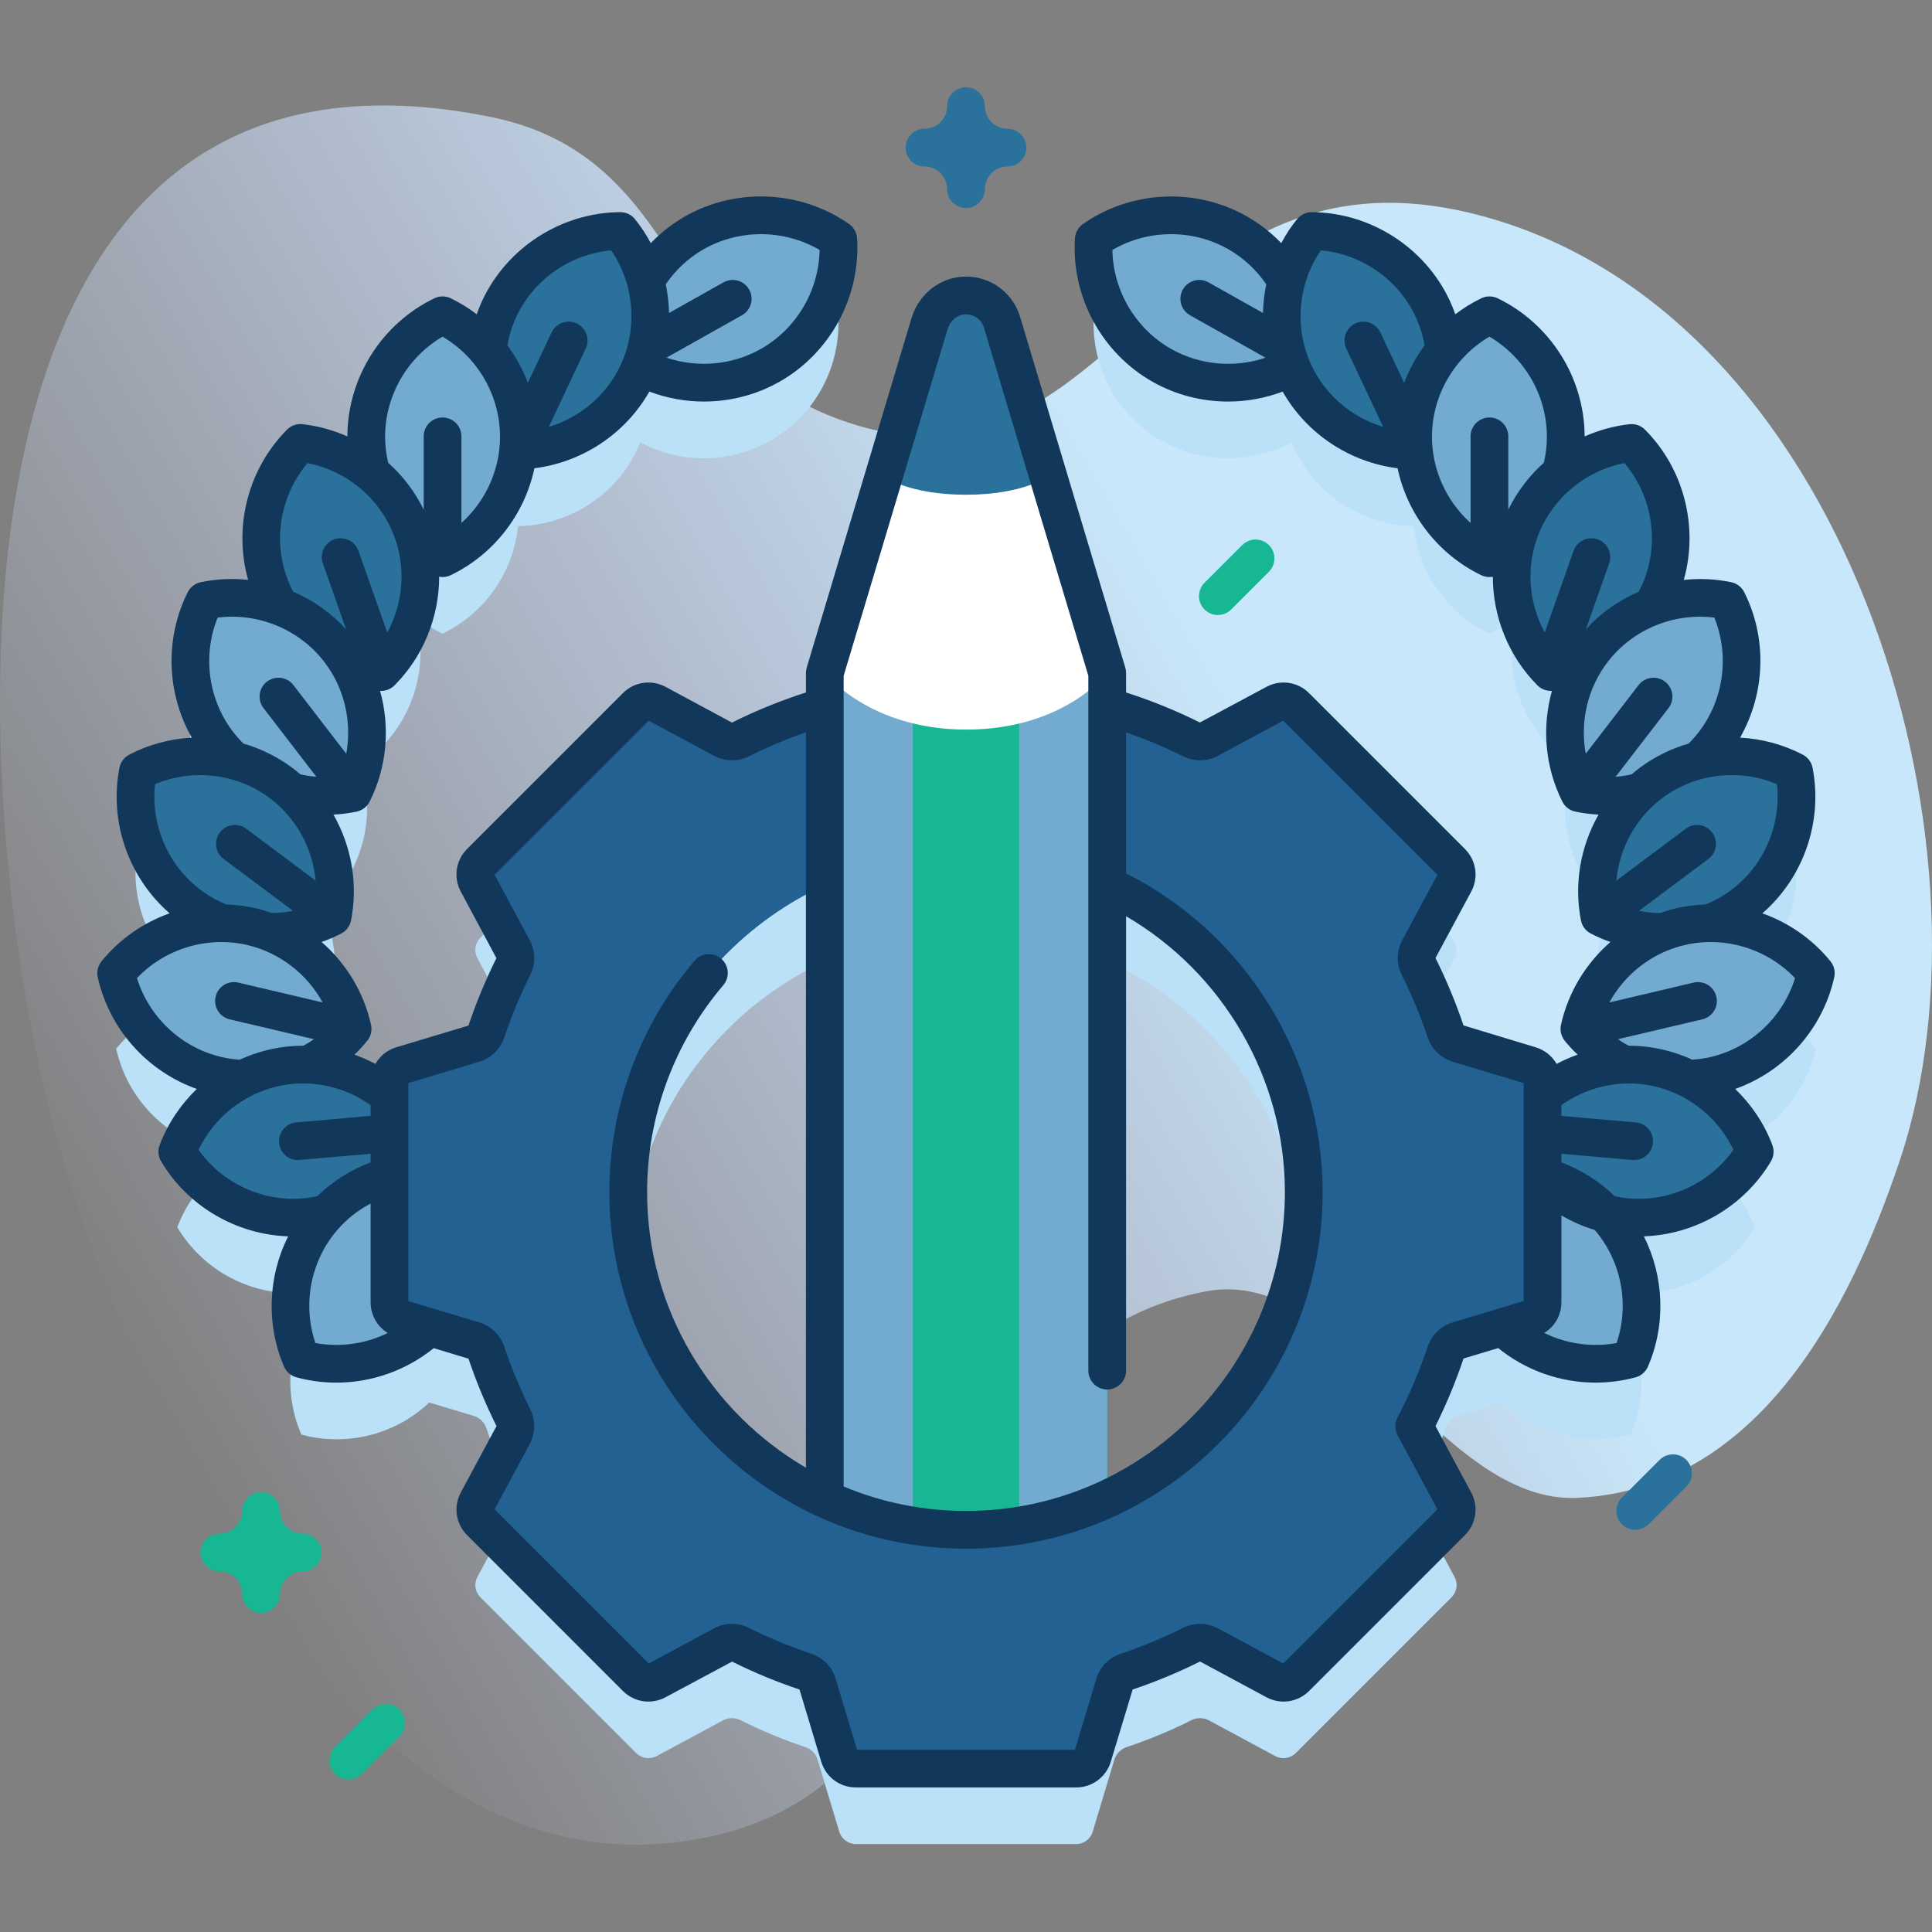 <svg id="Capa_1" enable-background="new 0 0 512 512" height="512" viewBox="0 0 512 512" width="512" xmlns="http://www.w3.org/2000/svg" xmlns:xlink="http://www.w3.org/1999/xlink"><rect x="0" y="0" width="512" height="512" fill="#808080" stroke="none"/><linearGradient id="SVGID_1_" gradientUnits="userSpaceOnUse" x1="23.821" x2="459.531" y1="345.678" y2="94.12"><stop offset="0" stop-color="#d2deff" stop-opacity="0"/><stop offset=".459" stop-color="#cee2fd" stop-opacity=".67"/><stop offset=".685" stop-color="#c9e7fa"/></linearGradient><g><g><path d="m16.074 305.289c18.727 64.003 72.707 194.564 163.922 182.845 91.486-11.755 55.759-129.725 139.508-145.894 36.867-7.118 61.857 56.689 98.806 54.704 47.588-2.557 71.81-49.663 85.108-89.264 28.197-83.968-14.029-226.352-112.859-251.012-86.244-21.519-96.332 83.855-171.322 53.248-42.149-17.203-37.938-68.576-89.272-78.942-155.298-31.359-138.81 189.151-113.891 274.315z" fill="url(#SVGID_1_)"/></g><g><path d="m481.21 277.911c-6.76-8.35-17.08-13.37-28.08-13.27 3.01-1.15 5.92-2.72 8.63-4.75 11.36-8.48 16.22-22.43 13.68-35.47-7.79-4.05-16.86-5.09-25.4-2.91 1.47-1.36 2.86-2.84 4.13-4.49 8.64-11.23 9.57-25.97 3.6-37.84-6.66-1.4-13.59-.84-19.93 1.53 1.15-1.95 2.14-4.02 2.92-6.24 4.72-13.37 1-27.66-8.37-37.08-6.9.76-13.42 3.54-18.76 7.92.85-3.05 1.31-6.25 1.31-9.57 0-14.17-8.25-26.42-20.22-32.19-4.61 2.23-8.67 5.42-11.92 9.31-.43-3.77-1.45-7.53-3.16-11.15-6.04-12.82-18.73-20.37-32.02-20.49-3.13 3.87-5.41 8.34-6.72 13.09-3.08-5.13-7.48-9.56-13.07-12.7-12.36-6.95-27.08-5.75-37.97 1.85-.84 13.26 5.78 26.47 18.14 33.42 11.01 6.19 23.91 5.89 34.3.36.24.57.47 1.15.74 1.72 5.99 12.7 18.5 20.22 31.65 20.47 1.3 12.58 9.11 23.23 20.03 28.49 2.58-1.24 4.97-2.8 7.16-4.6-3.54 12.68.27 25.89 9.1 34.77 2.99-.33 5.9-1.05 8.68-2.1-6.3 10.65-6.49 23.57-1.15 34.2 5.4 1.14 10.97.97 16.26-.38-9.35 8.57-13.22 21.23-10.9 33.15 5.22 2.71 11.02 4.08 16.85 4.03-11.44 4.34-19.62 14.17-22.16 25.68 3.23 3.99 7.29 7.21 11.84 9.49-8.13.26-15.67 3.27-21.61 8.21v-3.65c0-2.02-1.33-3.81-3.27-4.4l-19.11-5.75c-1.57-.47-2.79-1.68-3.31-3.24-1.99-5.92-4.38-11.65-7.13-17.18-.74-1.46-.73-3.19.05-4.63l9.45-17.59c.96-1.78.64-3.99-.79-5.42l-41.28-41.28c-1.44-1.43-3.64-1.76-5.43-.8l-17.58 9.46c-1.44.78-3.17.78-4.64.05-6.29-3.14-12.86-5.81-19.67-7.94h-2.66v-9.65l-27.87-92.94c-1.38-4.65-5.96-7.69-10.91-7.02-3.97.54-7.15 3.55-8.3 7.39l-27.76 92.57v9.65h-2.66c-6.81 2.13-13.38 4.8-19.67 7.94-1.47.73-3.2.73-4.64-.05l-17.58-9.46c-1.79-.96-3.99-.63-5.43.8l-41.28 41.28c-1.43 1.43-1.75 3.64-.79 5.42l9.45 17.59c.78 1.44.79 3.17.05 4.63-2.75 5.53-5.14 11.26-7.13 17.18-.52 1.56-1.74 2.77-3.31 3.24l-19.11 5.75c-1.94.59-3.27 2.38-3.27 4.4v3.65c-5.94-4.94-13.48-7.95-21.61-8.21 4.55-2.28 8.61-5.5 11.84-9.49-2.54-11.51-10.72-21.34-22.16-25.68 5.83.05 11.63-1.32 16.85-4.03 2.32-11.92-1.55-24.58-10.9-33.15 5.29 1.35 10.86 1.52 16.26.38 5.34-10.63 5.15-23.55-1.15-34.2 2.78 1.05 5.69 1.77 8.68 2.1 8.83-8.88 12.64-22.09 9.1-34.77 2.19 1.8 4.58 3.36 7.16 4.6 10.92-5.26 18.73-15.91 20.03-28.49 13.15-.25 25.66-7.77 31.65-20.47.27-.57.5-1.15.74-1.72 10.39 5.53 23.29 5.83 34.3-.36 12.36-6.95 18.98-20.16 18.14-33.42-10.89-7.6-25.61-8.8-37.97-1.85-5.59 3.14-9.99 7.57-13.07 12.7-1.31-4.75-3.59-9.22-6.72-13.09-13.29.12-25.98 7.67-32.02 20.49-1.71 3.62-2.73 7.38-3.16 11.15-3.25-3.89-7.31-7.08-11.92-9.31-11.97 5.77-20.22 18.02-20.22 32.19 0 3.32.46 6.52 1.31 9.57-5.34-4.38-11.86-7.16-18.76-7.92-9.37 9.42-13.09 23.71-8.37 37.08.78 2.22 1.77 4.29 2.92 6.24-6.34-2.37-13.27-2.93-19.93-1.53-5.97 11.87-5.04 26.61 3.6 37.84 1.27 1.65 2.66 3.13 4.13 4.49-8.54-2.18-17.61-1.14-25.4 2.91-2.54 13.04 2.32 26.99 13.68 35.47 2.71 2.03 5.62 3.6 8.63 4.75-11-.1-21.32 4.92-28.08 13.27 2.87 12.97 12.89 23.81 26.69 27.06 2.33.55 4.66.84 6.96.92-8.05 4.03-14.29 10.96-17.46 19.33 6.79 11.42 19.71 18.58 33.83 17.34 2.01-.17 3.96-.53 5.85-1.02-.33.36-.67.7-1 1.07-9.28 10.71-11.05 25.38-5.79 37.57 11.73 3.19 24.66.23 33.89-8.5l11.83 3.56c1.57.47 2.79 1.69 3.31 3.24 1.99 5.92 4.38 11.65 7.13 17.18.74 1.47.73 3.19-.05 4.64l-9.45 17.58c-.96 1.79-.64 3.99.79 5.42l41.28 41.28c1.44 1.44 3.64 1.76 5.43.8l17.58-9.46c1.44-.78 3.17-.78 4.64-.05 5.52 2.76 11.26 5.15 17.18 7.13 1.55.53 2.77 1.75 3.24 3.31l5.75 19.11c.58 1.95 2.37 3.27 4.4 3.27h58.36c2.03 0 3.82-1.32 4.4-3.27l5.75-19.11c.47-1.56 1.69-2.78 3.24-3.31 5.92-1.98 11.66-4.37 17.18-7.13 1.47-.73 3.2-.73 4.64.05l17.58 9.46c1.79.96 3.99.64 5.43-.8l41.28-41.28c1.43-1.43 1.75-3.63.79-5.42l-10.7-19.89c3.27-6.24 6.06-12.75 8.33-19.51.52-1.55 1.74-2.77 3.31-3.24l11.83-3.56c9.23 8.73 22.16 11.69 33.89 8.5 5.26-12.19 3.49-26.86-5.79-37.57-.33-.37-.67-.71-1-1.07 1.89.49 3.84.85 5.85 1.02 14.12 1.24 27.04-5.92 33.83-17.34-3.17-8.37-9.41-15.3-17.46-19.33 2.3-.08 4.63-.37 6.96-.92 13.8-3.25 23.82-14.09 26.69-27.06zm-225.04 147.63c-49.44 0-89.51-40.07-89.51-89.51 0-49.43 40.07-89.51 89.51-89.51 49.43 0 89.51 40.08 89.51 89.51 0 49.44-40.08 89.51-89.51 89.51z" fill="#bae1f8"/><g><g><g><g><path d="m307.996 96.877c12.354 6.946 27.078 5.741 37.972-1.864.837-13.26-5.788-26.458-18.142-33.404s-27.074-5.749-37.968 1.856c-.837 13.259 5.784 26.465 18.138 33.412z" fill="#73aacf"/><path d="m343.04 98.961c6.042 12.82 18.74 20.371 32.026 20.487 8.367-10.321 10.617-24.916 4.574-37.737-6.042-12.82-18.732-20.376-32.017-20.491-8.368 10.321-10.625 24.921-4.583 37.741z" fill="#2a719b"/><path d="m374.483 115.74c0 14.173 8.267 26.417 20.235 32.185 11.968-5.769 20.226-18.012 20.226-32.185s-8.258-26.417-20.226-32.185c-11.968 5.768-20.235 18.012-20.235 32.185z" fill="#73aacf"/><path d="m402.605 141.011c-4.714 13.366-.991 27.662 8.377 37.083 13.206-1.459 25.066-10.259 29.78-23.625s1-27.66-8.368-37.08c-13.206 1.46-25.075 10.257-29.789 23.622z" fill="#2a719b"/><path d="m422.106 172.346c-8.645 11.231-9.563 25.976-3.597 37.847 13.003 2.729 27.015-1.936 35.66-13.167s9.57-25.97 3.605-37.842c-13.004-2.729-27.023 1.931-35.668 13.162z" fill="#73aacf"/><path d="m437.543 207.481c-11.353 8.484-16.213 22.435-13.67 35.475 11.785 6.134 26.536 5.42 37.889-3.063 11.353-8.484 16.219-22.428 13.675-35.468-11.784-6.135-26.541-5.428-37.894 3.056z" fill="#2a719b"/><path d="m445.245 245.591c-13.795 3.249-23.818 14.103-26.689 27.075 8.359 10.327 22.17 15.557 35.965 12.308 13.796-3.25 23.82-14.094 26.691-27.066-8.358-10.327-22.172-15.566-35.967-12.317z" fill="#73aacf"/><path d="m434.718 282.256c-14.119-1.235-27.037 5.933-33.826 17.353 4.704 12.426 16.181 21.719 30.3 22.954s27.036-5.924 33.826-17.344c-4.704-12.426-16.181-21.728-30.3-22.963z" fill="#2a719b"/><path d="m426.335 322.612c-9.285-10.708-23.551-14.544-36.373-11.062-5.264 12.199-3.482 26.859 5.803 37.567s23.545 14.55 36.366 11.068c5.264-12.198 3.489-26.865-5.796-37.573z" fill="#73aacf"/></g></g><g><g><path d="m204.004 96.877c-12.354 6.946-27.078 5.741-37.972-1.864-.838-13.26 5.788-26.458 18.142-33.404s27.074-5.749 37.968 1.856c.837 13.259-5.784 26.465-18.138 33.412z" fill="#73aacf"/><path d="m168.96 98.961c-6.042 12.82-18.74 20.371-32.026 20.487-8.367-10.321-10.617-24.916-4.574-37.737 6.042-12.82 18.732-20.376 32.017-20.491 8.368 10.321 10.625 24.921 4.583 37.741z" fill="#2a719b"/><path d="m137.517 115.74c0 14.173-8.267 26.417-20.235 32.185-11.968-5.769-20.226-18.012-20.226-32.185s8.258-26.417 20.226-32.185c11.968 5.768 20.235 18.012 20.235 32.185z" fill="#73aacf"/><path d="m109.395 141.011c4.714 13.366.991 27.662-8.377 37.083-13.206-1.459-25.066-10.259-29.78-23.625s-1-27.66 8.368-37.08c13.206 1.46 25.075 10.257 29.789 23.622z" fill="#2a719b"/><path d="m89.894 172.346c8.645 11.231 9.563 25.976 3.597 37.847-13.003 2.729-27.015-1.936-35.66-13.167s-9.57-25.97-3.605-37.842c13.004-2.729 27.023 1.931 35.668 13.162z" fill="#73aacf"/><path d="m74.457 207.481c11.353 8.484 16.213 22.435 13.67 35.475-11.785 6.134-26.536 5.42-37.889-3.063-11.353-8.484-16.219-22.428-13.675-35.468 11.784-6.135 26.541-5.428 37.894 3.056z" fill="#2a719b"/><path d="m66.755 245.591c13.795 3.249 23.818 14.103 26.688 27.075-8.359 10.327-22.17 15.557-35.965 12.308-13.795-3.25-23.82-14.094-26.691-27.066 8.359-10.327 22.173-15.566 35.968-12.317z" fill="#73aacf"/><path d="m77.282 282.256c14.119-1.235 27.037 5.933 33.826 17.353-4.704 12.426-16.181 21.719-30.3 22.954s-27.036-5.924-33.826-17.344c4.704-12.426 16.181-21.728 30.3-22.963z" fill="#2a719b"/><path d="m85.665 322.612c9.285-10.708 23.551-14.544 36.373-11.062 5.264 12.199 3.482 26.859-5.803 37.567s-23.545 14.55-36.366 11.068c-5.264-12.198-3.489-26.865 5.796-37.573z" fill="#73aacf"/></g></g></g><g><path d="m215.915 188.002c-6.806 2.133-13.373 4.796-19.667 7.938-1.467.733-3.193.729-4.638-.048l-17.585-9.459c-1.785-.96-3.99-.636-5.423.797l-41.28 41.28c-1.434 1.434-1.758 3.638-.797 5.423l9.459 17.585c.777 1.444.781 3.17.048 4.638-2.758 5.524-5.146 11.258-7.131 17.18-.521 1.553-1.742 2.769-3.31 3.241l-19.11 5.749c-1.941.584-3.27 2.371-3.27 4.398v58.368c0 2.027 1.329 3.814 3.27 4.398l19.11 5.749c1.568.472 2.789 1.688 3.31 3.241 1.985 5.922 4.374 11.656 7.131 17.18.733 1.467.729 3.193-.048 4.638l-9.459 17.585c-.96 1.785-.636 3.99.797 5.423l41.28 41.28c1.434 1.434 3.638 1.758 5.423.797l17.585-9.459c1.444-.777 3.17-.781 4.638-.048 5.524 2.758 11.258 5.147 17.18 7.131 1.553.521 2.769 1.742 3.241 3.31l5.749 19.11c.584 1.941 2.371 3.27 4.398 3.27h58.368c2.027 0 3.814-1.329 4.398-3.27l5.749-19.11c.472-1.568 1.688-2.789 3.241-3.31 5.922-1.985 11.656-4.374 17.18-7.131 1.467-.733 3.193-.729 4.638.048l17.585 9.459c1.785.96 3.99.636 5.423-.797l41.28-41.28c1.434-1.434 1.758-3.638.797-5.423l-10.699-19.891c3.266-6.237 6.058-12.752 8.324-19.511.52-1.553 1.742-2.769 3.31-3.241l19.11-5.749c1.941-.584 3.27-2.371 3.27-4.398v-58.368c0-2.027-1.329-3.814-3.27-4.398l-19.11-5.749c-1.568-.472-2.789-1.688-3.31-3.241-1.985-5.922-4.374-11.656-7.131-17.18-.733-1.467-.729-3.193.048-4.638l9.459-17.585c.96-1.785.636-3.99-.797-5.423l-41.28-41.28c-1.434-1.434-3.638-1.758-5.423-.797l-17.585 9.459c-1.444.777-3.17.781-4.638.048-6.294-3.142-12.861-5.805-19.667-7.938h-80.171zm40.085 217.416c-49.435 0-89.51-40.075-89.51-89.51s40.075-89.51 89.51-89.51 89.51 40.075 89.51 89.51-40.075 89.51-89.51 89.51z" fill="#226191"/><g><path d="m293.421 178.349v218.885c-11.38 5.254-24.056 8.184-37.421 8.184s-26.04-2.93-37.421-8.184v-218.885l27.758-92.569c1.148-3.839 4.335-6.852 8.304-7.385 4.951-.671 9.525 2.37 10.912 7.018z" fill="#17B794"/><path d="m293.421 178.889v218.343c-7.302 3.371-15.137 5.787-23.34 7.073v-225.416z" fill="#73aacf"/><path d="m241.919 178.889v225.416c-8.202-1.286-16.037-3.702-23.34-7.073v-218.343z" fill="#73aacf"/><path d="m293.419 178.352-27.863-92.942c-1.265-4.221-5.15-7.112-9.557-7.112-4.406 0-8.291 2.891-9.556 7.112l-27.863 92.942s11.779 14.998 37.42 14.998c26.101 0 37.419-14.998 37.419-14.998z" fill="#fff"/><path d="m246.444 85.411-12.239 40.825s6.466 4.874 21.796 4.874c15.228 0 21.795-4.874 21.795-4.874l-12.239-40.825c-1.265-4.221-5.15-7.112-9.557-7.112-4.406 0-8.291 2.891-9.556 7.112z" fill="#2a719b"/></g><path d="m485.099 254.763c-4.788-5.916-11.092-10.244-18.049-12.718 10.892-9.464 16.082-24.287 13.296-38.577-.292-1.495-1.249-2.775-2.599-3.479-5.224-2.719-10.902-4.207-16.616-4.508 6.699-11.72 7.261-26.301 1.11-38.542-.684-1.36-1.95-2.335-3.44-2.648-4.189-.88-8.43-1.048-12.58-.607 3.959-14.025.077-29.404-10.28-39.82-1.074-1.08-2.583-1.612-4.094-1.444-4.165.46-8.166 1.583-11.904 3.236-.033-15.506-9.072-29.867-23.053-36.604-1.37-.661-2.969-.661-4.341 0-2.458 1.184-4.753 2.616-6.883 4.236-.44-1.253-.929-2.493-1.502-3.708-6.624-14.056-20.95-23.225-36.497-23.359-1.509-.005-2.968.669-3.927 1.852-1.619 1.997-3.006 4.135-4.198 6.361-2.694-2.797-5.797-5.234-9.264-7.183-13.543-7.614-30.531-6.784-43.28 2.115-1.249.871-2.032 2.265-2.128 3.784-.981 15.522 7.135 30.472 20.677 38.086 6.166 3.467 13.046 5.182 19.916 5.182 4.914 0 9.818-.894 14.456-2.637 6.339 11.168 17.744 18.721 30.453 20.314 2.59 12.183 10.724 22.816 22.177 28.336.686.331 1.428.496 2.171.496.301 0 .601-.034.898-.089.015 10.604 4.139 21.059 11.82 28.783.943.949 2.222 1.475 3.545 1.475.099 0 .199-.01.299-.017-2.696 9.638-1.862 20.161 2.76 29.36.684 1.36 1.951 2.336 3.441 2.648 2.043.428 4.099.692 6.15.8-4.76 8.356-6.562 18.311-4.667 28.026.292 1.494 1.249 2.775 2.599 3.479 1.697.883 3.444 1.626 5.222 2.248-6.489 5.645-11.197 13.293-13.112 21.948-.329 1.486.038 3.042.996 4.226 1.06 1.309 2.202 2.529 3.402 3.678-1.91.679-3.766 1.501-5.554 2.453-1.186-2.073-3.133-3.676-5.56-4.406l-19.12-5.791c-2.034-6.067-4.523-12.063-7.42-17.859l9.459-17.585c2.021-3.759 1.352-8.311-1.666-11.327l-41.279-41.279c-3.019-3.019-7.571-3.687-11.328-1.665l-17.62 9.437c-6.311-3.15-12.89-5.815-19.564-7.953v-5.165c0-.486-.071-.971-.21-1.437l-27.867-92.93c-2.121-7.106-9.007-11.537-16.369-10.543-5.801.779-10.679 5.061-12.427 10.903l-27.758 92.569c-.14.466-.21.95-.21 1.437v5.165c-6.674 2.138-13.255 4.803-19.6 7.974l-17.583-9.458c-3.759-2.021-8.311-1.354-11.329 1.665l-41.279 41.279c-3.017 3.017-3.687 7.568-1.665 11.328l9.437 17.619c-2.875 5.761-5.365 11.757-7.408 17.866l-19.11 5.749c-2.426.73-4.373 2.333-5.559 4.405-1.784-.95-3.637-1.764-5.543-2.444 1.197-1.15 2.332-2.378 3.39-3.686.958-1.184 1.325-2.739.996-4.226-1.914-8.652-6.621-16.299-13.107-21.944 1.777-.623 3.523-1.369 5.218-2.251 1.351-.703 2.308-1.984 2.599-3.479 1.895-9.716.093-19.67-4.667-28.027 2.052-.108 4.108-.371 6.15-.8 1.49-.313 2.757-1.288 3.441-2.648 4.622-9.199 5.457-19.722 2.76-29.36.1.006.2.017.299.017 1.323 0 2.602-.525 3.545-1.475 7.682-7.724 11.805-18.179 11.82-28.783.297.054.597.089.898.089.742 0 1.485-.165 2.171-.496 11.453-5.52 19.587-16.153 22.177-28.336 12.71-1.594 24.116-9.146 30.455-20.316 4.637 1.743 9.54 2.639 14.454 2.639 6.87 0 13.751-1.716 19.916-5.182 13.542-7.614 21.658-22.563 20.677-38.086-.096-1.52-.879-2.913-2.128-3.784-12.749-8.901-29.737-9.73-43.28-2.115-3.468 1.95-6.568 4.391-9.26 7.191-1.193-2.228-2.581-4.369-4.202-6.369-.95-1.172-2.377-1.852-3.884-1.852h-.043c-15.546.135-29.873 9.304-36.497 23.359-.572 1.214-1.064 2.454-1.505 3.706-2.13-1.619-4.424-3.05-6.881-4.234-1.371-.662-2.97-.662-4.341 0-13.98 6.737-23.02 21.098-23.053 36.604-3.738-1.653-7.739-2.776-11.904-3.236-1.509-.173-3.021.364-4.094 1.444-10.356 10.414-14.259 25.794-10.304 39.817-4.142-.438-8.375-.269-12.556.609-1.49.313-2.756 1.288-3.44 2.648-6.148 12.235-5.623 26.824 1.063 38.543-5.698.307-11.359 1.796-16.569 4.507-1.351.703-2.308 1.983-2.599 3.479-2.787 14.29 2.403 29.113 13.296 38.578-6.957 2.473-13.261 6.801-18.049 12.717-.958 1.184-1.325 2.739-.996 4.226 3.043 13.75 13.139 24.958 26.251 29.6-4.273 4.113-7.689 9.151-9.85 14.861-.539 1.424-.4 3.016.378 4.324 7.105 11.952 19.963 19.399 33.671 19.877-5.338 10.63-5.9 23.344-1.078 34.517.604 1.397 1.811 2.444 3.28 2.844 3.487.947 7.042 1.406 10.574 1.406 9.344 0 18.512-3.227 25.809-9.141l9.22 2.792c2.033 6.064 4.522 12.062 7.42 17.86l-9.459 17.584c-2.021 3.758-1.353 8.31 1.665 11.327l41.279 41.279c3.017 3.018 7.568 3.688 11.328 1.666l17.62-9.438c5.761 2.876 11.758 5.365 17.866 7.408l5.75 19.111c1.229 4.084 4.921 6.828 9.186 6.828h58.368c4.265 0 7.957-2.744 9.186-6.829l5.791-19.12c6.066-2.033 12.063-4.522 17.86-7.42l17.585 9.46c3.758 2.021 8.31 1.351 11.327-1.667l41.279-41.279c3.018-3.018 3.687-7.569 1.665-11.326l-9.457-17.582c2.889-5.786 5.381-11.788 7.428-17.905l9.19-2.765c7.299 5.925 16.477 9.156 25.829 9.155 3.531 0 7.087-.459 10.574-1.406 1.469-.399 2.677-1.446 3.28-2.844 4.822-11.173 4.26-23.887-1.078-34.517 13.708-.478 26.567-7.926 33.671-19.876.778-1.309.917-2.9.378-4.324-2.162-5.711-5.578-10.749-9.85-14.861 13.112-4.642 23.208-15.85 26.251-29.6.329-1.484-.037-3.04-.995-4.223zm-174.652-162.245c-9.499-5.341-15.458-15.467-15.653-26.279 9.334-5.447 21.083-5.614 30.582-.272 4.138 2.327 7.584 5.573 10.193 9.377-.525 2.501-.81 5.044-.865 7.599l-14.431-8.114c-2.408-1.354-5.456-.5-6.809 1.908-1.354 2.407-.499 5.455 1.908 6.809l20.005 11.248c-8.146 2.743-17.269 2.031-24.93-2.276zm-123.822-26.551c9.5-5.342 21.247-5.174 30.582.272-.195 10.813-6.155 20.938-15.653 26.279-7.66 4.306-16.775 5.009-24.916 2.268l19.992-11.24c2.407-1.354 3.261-4.401 1.908-6.809-1.354-2.408-4.402-3.261-6.809-1.908l-14.431 8.114c-.054-2.557-.34-5.103-.866-7.606 2.607-3.801 6.056-7.044 10.193-9.37zm267.694 97.704c4.053 10.019 2.535 21.669-4.113 30.306-.843 1.095-1.755 2.121-2.725 3.078-4.6 1.335-8.992 3.478-12.932 6.422-.744.556-1.462 1.138-2.16 1.74-1.39.305-2.802.521-4.228.633l14.004-18.193c1.685-2.188 1.276-5.327-.912-7.012s-5.327-1.276-7.012.912l-14.005 18.195c-1.55-8.457.468-17.388 5.83-24.355 6.648-8.635 17.523-13.079 28.253-11.726zm-106.756-66.841c-4.646-9.857-3.634-21.564 2.473-30.488 10.764.971 20.435 7.643 25.081 17.502 1.163 2.467 1.96 5.051 2.419 7.677-2.252 3.042-4.08 6.387-5.422 9.936l-6.291-13.348c-1.178-2.496-4.156-3.57-6.655-2.391-2.498 1.177-3.568 4.156-2.391 6.654l9.789 20.77c-8.231-2.485-15.255-8.358-19.003-16.312zm31.92 18.91c0-10.897 5.906-21.055 15.235-26.523 9.323 5.467 15.226 15.625 15.226 26.523 0 2.342-.283 4.646-.805 6.88-3.878 3.47-7.092 7.684-9.421 12.435v-19.42c0-2.762-2.239-5-5-5s-5 2.238-5 5v22.96c-6.386-5.755-10.235-14.063-10.235-22.855zm27.837 26.935c3.625-10.276 12.573-17.892 23.19-19.946 6.974 8.257 9.162 19.801 5.536 30.079-.492 1.394-1.106 2.724-1.787 4.011-5.257 2.269-10.047 5.63-13.98 9.948l6.158-17.46c.918-2.604-.448-5.46-3.052-6.378-2.604-.919-5.459.448-6.378 3.052l-7.638 21.653c-4.107-7.552-4.974-16.667-2.049-24.959zm27.02 98.701 18.392-13.743c2.212-1.652 2.666-4.786 1.013-6.998-1.653-2.211-4.786-2.667-6.998-1.012l-18.393 13.744c.788-8.561 5.139-16.617 12.182-21.881 8.729-6.522 20.4-7.874 30.367-3.673 1.201 10.741-3.402 21.55-12.133 28.074-2.107 1.574-4.388 2.84-6.773 3.807-2.637.086-5.282.413-7.898 1.029-1.41.332-2.781.762-4.132 1.239-1.884-.023-3.768-.219-5.627-.586zm-183.213-154.164c.616-2.057 2.295-3.608 4.185-3.862 2.449-.339 4.746 1.135 5.451 3.499l27.658 92.233v184.151c0 2.762 2.239 5 5 5s5-2.238 5-5v-120.421c25.767 15.017 42.089 43.012 42.089 73.095 0 46.6-37.911 84.511-84.51 84.511-11.482 0-22.431-2.311-32.421-6.477v-214.859zm-114.244-3.368c4.646-9.859 14.316-16.531 25.081-17.502 6.107 8.924 7.119 20.631 2.473 30.488-3.748 7.954-10.771 13.828-19.002 16.31l9.788-20.769c1.177-2.498.106-5.478-2.391-6.654-2.5-1.181-5.478-.106-6.655 2.391l-6.291 13.348c-1.342-3.548-3.17-6.892-5.421-9.934.459-2.627 1.255-5.211 2.418-7.678zm-34.827 31.896c0-10.898 5.903-21.057 15.226-26.523 9.329 5.469 15.235 15.626 15.235 26.523 0 8.792-3.849 17.1-10.235 22.856v-22.96c0-2.762-2.239-5-5-5s-5 2.238-5 5v19.42c-2.328-4.75-5.54-8.962-9.417-12.432-.521-2.236-.809-4.541-.809-6.884zm-26.103 37.068c-3.625-10.278-1.438-21.822 5.536-30.079 10.617 2.055 19.566 9.67 23.19 19.946 2.925 8.292 2.059 17.407-2.049 24.959l-7.638-21.653c-.918-2.604-3.773-3.971-6.378-3.052-2.604.918-3.971 3.773-3.052 6.378l6.158 17.46c-3.942-4.327-8.744-7.692-14.014-9.961-.672-1.282-1.264-2.614-1.753-3.998zm-18.272 10.863c10.731-1.359 21.605 3.09 28.252 11.725 5.363 6.968 7.381 15.899 5.83 24.355l-14.006-18.195c-1.684-2.188-4.823-2.598-7.012-.912-2.188 1.685-2.597 4.823-.912 7.012l14.005 18.195c-1.425-.111-2.836-.327-4.226-.632-.699-.602-1.418-1.185-2.163-1.742-3.94-2.945-8.333-5.088-12.933-6.423-.969-.957-1.881-1.983-2.723-3.077-6.647-8.637-8.165-20.288-4.112-30.306zm-16.583 44.142c9.965-4.201 21.638-2.85 30.367 3.673 7.043 5.263 11.394 13.32 12.182 21.881l-18.393-13.744c-2.211-1.654-5.344-1.199-6.998 1.012-1.653 2.212-1.2 5.346 1.013 6.998l18.391 13.742c-1.859.368-3.744.563-5.628.586-1.35-.476-2.721-.906-4.13-1.238-2.615-.615-5.258-.942-7.894-1.028-2.386-.967-4.668-2.233-6.777-3.808-8.731-6.524-13.335-17.332-12.133-28.074zm17.527 72.294c-10.608-2.498-19.142-10.573-22.326-20.901 7.462-7.827 18.707-11.243 29.31-8.748 8.558 2.016 15.762 7.667 19.9 15.203l-22.349-5.264c-2.688-.635-5.381 1.033-6.013 3.721-.633 2.688 1.032 5.38 3.72 6.014l22.346 5.264c-.91.63-1.855 1.204-2.823 1.731-1.177-.002-2.36.045-3.544.149-4.675.409-9.17 1.645-13.326 3.554-1.636-.113-3.273-.34-4.895-.723zm-6.002 24.619c4.635-9.771 14.24-16.539 25.096-17.488 7.369-.646 14.628 1.461 20.494 5.634v2.846l-19.708 1.724c-2.75.241-4.786 2.666-4.545 5.417.228 2.604 2.411 4.564 4.975 4.564.146 0 .293-.006.442-.019l18.835-1.648v2.279c-5.217 1.971-10.05 4.977-14.113 8.958-1.223.267-2.463.477-3.727.588-10.863.949-21.491-4.045-27.749-12.855zm30.955 51.182c-3.466-10.243-1.274-21.787 5.865-30.021 2.497-2.88 5.488-5.204 8.77-6.939v26.143c0 3.412 1.759 6.453 4.553 8.164-5.882 2.877-12.625 3.874-19.188 2.653zm301.387-5.457c-3.099.934-5.569 3.341-6.608 6.439-2.151 6.417-4.847 12.735-8.012 18.78-.77 1.47-.76 3.227.026 4.688l10.556 19.625-40.852 40.852-17.316-9.314c-2.856-1.537-6.311-1.582-9.241-.12-5.346 2.669-10.909 4.979-16.536 6.864-3.1 1.039-5.507 3.511-6.439 6.61l-5.662 18.82h-57.763l-5.662-18.82c-.932-3.1-3.339-5.571-6.439-6.609-5.627-1.887-11.19-4.196-16.537-6.865-2.929-1.462-6.383-1.417-9.239.119l-17.317 9.315-40.852-40.852 9.315-17.318c1.537-2.856 1.581-6.311.119-9.239-2.669-5.347-4.979-10.91-6.864-16.535-1.039-3.1-3.51-5.507-6.61-6.439l-18.82-5.663v-57.762l18.819-5.662c3.1-.933 5.572-3.34 6.611-6.44 1.886-5.627 4.196-11.19 6.865-16.536 1.461-2.929 1.417-6.383-.119-9.239l-9.315-17.317 40.851-40.851 17.317 9.314c2.856 1.535 6.311 1.581 9.241.119 4.891-2.442 9.956-4.557 15.098-6.35v194.889c-25.143-14.659-42.089-41.902-42.089-73.046 0-20.086 7.167-39.551 20.181-54.809 1.792-2.102 1.542-5.258-.56-7.05-2.101-1.792-5.257-1.541-7.049.56-14.556 17.067-22.573 38.837-22.573 61.299 0 52.113 42.397 94.511 94.51 94.511s94.51-42.397 94.51-94.511c0-35.557-20.391-68.501-52.089-84.46v-37.365c5.141 1.79 10.208 3.89 15.098 6.332 2.93 1.462 6.384 1.418 9.239-.119l17.318-9.314 40.851 40.851-9.315 17.318c-1.536 2.855-1.581 6.31-.119 9.239 2.668 5.345 4.978 10.908 6.864 16.535 1.039 3.101 3.511 5.508 6.61 6.44l18.82 5.662v57.762zm43.457 5.457c-6.56 1.22-13.296.216-19.176-2.661 2.787-1.712 4.541-4.749 4.541-8.156v-23.005c2.766 1.627 5.729 2.929 8.827 3.871 7.092 8.23 9.264 19.737 5.808 29.951zm3.205-38.327c-1.256-.11-2.492-.306-3.708-.567-4.067-3.988-8.907-6.996-14.132-8.967v-2.29l18.835 1.648c.148.013.296.019.442.019 2.564 0 4.748-1.962 4.975-4.564.241-2.751-1.794-5.176-4.545-5.417l-19.708-1.724v-2.842c5.868-4.173 13.129-6.281 20.494-5.638 10.856.949 20.461 7.718 25.096 17.488-6.257 8.81-16.888 13.813-27.749 12.854zm21.748-37.474c-1.623.382-3.261.609-4.898.72-4.156-1.909-8.649-3.144-13.324-3.553-1.184-.103-2.366-.152-3.543-.149-.969-.527-1.913-1.101-2.823-1.731l22.345-5.263c2.688-.634 4.354-3.326 3.72-6.014s-3.327-4.354-6.013-3.721l-22.348 5.264c4.138-7.535 11.342-13.187 19.899-15.202 10.608-2.499 21.849.921 29.311 8.748-3.183 10.328-11.718 18.403-22.326 20.901z" fill="#11385b"/></g></g><path d="m92.303 471.587c-1.28 0-2.559-.488-3.536-1.465-1.953-1.952-1.953-5.118 0-7.07l10-10c1.953-1.953 5.118-1.953 7.071 0 1.953 1.952 1.953 5.118 0 7.07l-10 10c-.976.977-2.255 1.465-3.535 1.465z" fill="#17B794"/><path d="m322.741 162.982c-1.28 0-2.559-.488-3.536-1.465-1.953-1.952-1.953-5.118 0-7.07l10-10c1.953-1.953 5.118-1.953 7.071 0 1.953 1.952 1.953 5.118 0 7.07l-10 10c-.976.977-2.255 1.465-3.535 1.465z" fill="#17B794"/><path d="m433.356 405.418c-1.28 0-2.559-.488-3.536-1.465-1.953-1.952-1.953-5.118 0-7.07l10-10c1.953-1.953 5.118-1.953 7.071 0 1.953 1.952 1.953 5.118 0 7.07l-10 10c-.975.977-2.255 1.465-3.535 1.465z" fill="#2a719b"/><path d="m69.195 427.44c-2.761 0-5-2.238-5-5 0-3.309-2.691-6-6-6-2.761 0-5-2.238-5-5s2.239-5 5-5c3.309 0 6-2.691 6-6 0-2.762 2.239-5 5-5s5 2.238 5 5c0 3.309 2.691 6 6 6 2.761 0 5 2.238 5 5s-2.239 5-5 5c-3.309 0-6 2.691-6 6 0 2.762-2.239 5-5 5z" fill="#17B794"/><path d="m256 55.127c-2.761 0-5-2.238-5-5 0-3.309-2.691-6-6-6-2.761 0-5-2.238-5-5s2.239-5 5-5c3.309 0 6-2.691 6-6 0-2.762 2.239-5 5-5s5 2.238 5 5c0 3.309 2.691 6 6 6 2.761 0 5 2.238 5 5s-2.239 5-5 5c-3.309 0-6 2.691-6 6 0 2.762-2.239 5-5 5z" fill="#2a719b"/></g></g></svg>